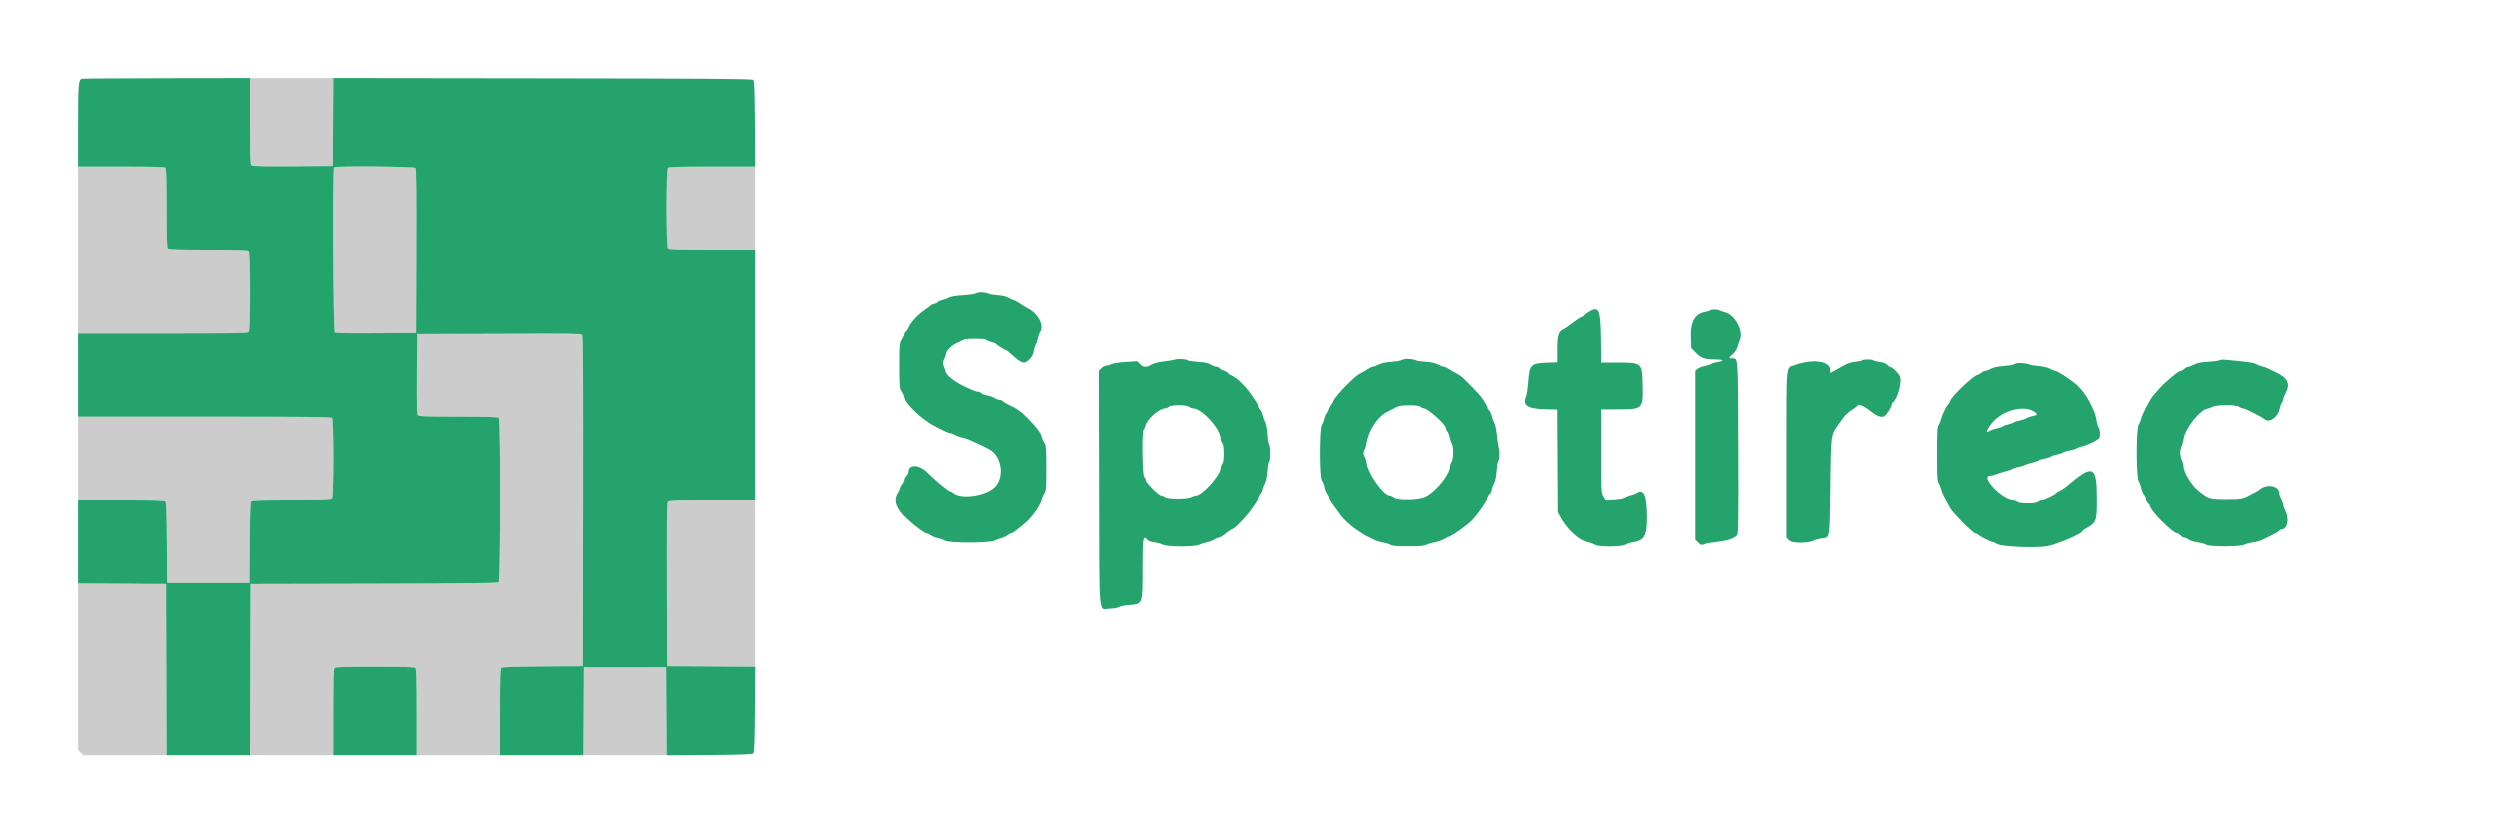 <?xml version="1.0" encoding="UTF-8"?>
<svg xmlns="http://www.w3.org/2000/svg" xmlns:xlink="http://www.w3.org/1999/xlink" id="svg" version="1.1" width="400" height="133.333" viewBox="0, 0, 400,133.333">
    <g id="svgg">
        <path id="path0" d="M40.000 19.396 C 40.000 25.025,40.042 26.327,40.228 26.482 C 40.391 26.617,42.269 26.658,46.853 26.627 L 53.250 26.583 53.293 19.542 L 53.337 12.500 46.668 12.500 L 40.000 12.500 40.000 19.396 M12.500 40.000 L 12.500 53.333 26.050 53.333 C 36.367 53.333,39.648 53.286,39.800 53.133 C 40.087 52.846,40.087 40.487,39.800 40.200 C 39.652 40.052,37.985 40.000,33.333 40.000 C 28.681 40.000,27.015 39.948,26.867 39.800 C 26.718 39.652,26.667 37.985,26.667 33.333 C 26.667 28.681,26.615 27.015,26.467 26.867 C 26.318 26.718,24.515 26.667,19.383 26.667 L 12.500 26.667 12.500 40.000 M53.444 26.778 C 53.203 27.019,53.318 52.946,53.561 53.148 C 53.724 53.284,55.603 53.325,60.186 53.294 L 66.583 53.250 66.626 40.185 C 66.657 30.671,66.618 27.058,66.481 26.893 C 66.280 26.652,53.682 26.540,53.444 26.778 M106.867 26.867 C 106.718 27.015,106.667 28.681,106.667 33.333 C 106.667 37.985,106.718 39.652,106.867 39.800 C 107.016 39.949,108.819 40.000,113.950 40.000 L 120.833 40.000 120.833 33.333 L 120.833 26.667 113.950 26.667 C 108.819 26.667,107.016 26.718,106.867 26.867 M66.778 53.444 C 66.563 53.659,66.649 66.249,66.867 66.467 C 67.015 66.615,68.681 66.667,73.333 66.667 C 77.985 66.667,79.652 66.718,79.800 66.867 C 80.111 67.178,80.087 92.887,79.775 93.146 C 79.613 93.280,74.064 93.344,59.817 93.374 L 40.083 93.417 40.041 107.125 L 39.998 120.833 46.666 120.833 L 53.333 120.833 53.333 113.950 C 53.333 108.819,53.384 107.016,53.533 106.867 C 53.820 106.580,66.180 106.580,66.467 106.867 C 66.616 107.016,66.667 108.819,66.667 113.950 L 66.667 120.833 73.333 120.833 L 80.000 120.833 80.000 113.937 C 80.000 108.382,80.043 107.005,80.223 106.856 C 80.376 106.729,82.461 106.657,86.848 106.627 L 93.250 106.583 93.292 80.184 C 93.323 60.812,93.284 53.725,93.147 53.559 C 92.946 53.318,67.017 53.205,66.778 53.444 M12.500 73.333 L 12.500 80.000 19.396 80.000 C 24.952 80.000,26.328 80.043,26.478 80.223 C 26.604 80.376,26.676 82.461,26.706 86.848 L 26.750 93.250 33.333 93.250 L 39.917 93.250 39.960 86.848 C 39.990 82.461,40.062 80.376,40.189 80.223 C 40.338 80.044,41.613 80.000,46.654 80.000 C 51.316 80.000,52.985 79.948,53.133 79.800 C 53.420 79.513,53.420 67.154,53.133 66.867 C 52.980 66.713,48.219 66.667,32.717 66.667 L 12.500 66.667 12.500 73.333 M106.853 80.227 C 106.716 80.392,106.676 84.005,106.707 93.518 L 106.750 106.583 113.792 106.627 L 120.833 106.670 120.833 93.335 L 120.833 80.000 113.937 80.000 C 108.326 80.000,107.006 80.042,106.853 80.227 M12.500 106.657 L 12.500 119.985 12.924 120.409 L 13.348 120.833 20.009 120.833 L 26.669 120.833 26.626 107.125 L 26.583 93.417 19.542 93.373 L 12.500 93.330 12.500 106.657 M93.446 106.776 C 93.384 106.838,93.333 110.026,93.333 113.861 L 93.333 120.833 100.002 120.833 L 106.670 120.833 106.627 113.792 L 106.583 106.750 100.071 106.706 C 96.490 106.682,93.509 106.714,93.446 106.776 " stroke="none" fill="#cccccc" fill-rule="evenodd" />
        <path id="path1" d="M13.116 12.617 C 12.557 12.761,12.500 13.459,12.500 20.094 L 12.500 26.667 19.383 26.667 C 24.515 26.667,26.318 26.718,26.467 26.867 C 26.615 27.015,26.667 28.681,26.667 33.333 C 26.667 37.985,26.718 39.652,26.867 39.800 C 27.015 39.948,28.681 40.000,33.333 40.000 C 37.985 40.000,39.652 40.052,39.800 40.200 C 40.087 40.487,40.087 52.846,39.800 53.133 C 39.648 53.286,36.367 53.333,26.050 53.333 L 12.500 53.333 12.500 60.000 L 12.500 66.667 32.717 66.667 C 48.219 66.667,52.980 66.713,53.133 66.867 C 53.420 67.154,53.420 79.513,53.133 79.800 C 52.985 79.948,51.316 80.000,46.654 80.000 C 41.613 80.000,40.338 80.044,40.189 80.223 C 40.062 80.376,39.990 82.461,39.960 86.848 L 39.917 93.250 33.333 93.250 L 26.750 93.250 26.706 86.848 C 26.676 82.461,26.604 80.376,26.478 80.223 C 26.328 80.043,24.952 80.000,19.396 80.000 L 12.500 80.000 12.500 86.665 L 12.500 93.330 19.542 93.373 L 26.583 93.417 26.626 107.125 L 26.669 120.833 33.333 120.833 L 39.998 120.833 40.041 107.125 L 40.083 93.417 59.817 93.374 C 74.064 93.344,79.613 93.280,79.775 93.146 C 80.087 92.887,80.111 67.178,79.800 66.867 C 79.652 66.718,77.982 66.667,73.320 66.667 C 68.214 66.667,67.006 66.624,66.852 66.439 C 66.716 66.276,66.675 64.397,66.706 59.814 L 66.750 53.417 79.854 53.374 C 90.748 53.339,92.989 53.370,93.146 53.558 C 93.285 53.726,93.323 60.743,93.292 80.184 L 93.250 106.583 86.848 106.627 C 82.461 106.657,80.376 106.729,80.223 106.856 C 80.043 107.005,80.000 108.382,80.000 113.937 L 80.000 120.833 86.665 120.833 L 93.330 120.833 93.373 113.792 L 93.417 106.750 100.000 106.750 L 106.583 106.750 106.627 113.797 L 106.670 120.844 113.494 120.797 C 118.818 120.760,120.365 120.702,120.533 120.533 C 120.702 120.365,120.760 118.818,120.797 113.494 L 120.844 106.670 113.797 106.627 L 106.750 106.583 106.707 93.518 C 106.676 84.005,106.716 80.392,106.853 80.227 C 107.006 80.042,108.326 80.000,113.937 80.000 L 120.833 80.000 120.833 60.000 L 120.833 40.000 113.950 40.000 C 108.819 40.000,107.016 39.949,106.867 39.800 C 106.580 39.513,106.580 27.154,106.867 26.867 C 107.016 26.718,108.820 26.667,113.955 26.667 L 120.844 26.667 120.797 19.842 C 120.760 14.514,120.702 12.969,120.533 12.800 C 120.357 12.624,114.027 12.575,86.827 12.540 L 53.337 12.498 53.293 19.540 L 53.250 26.583 46.853 26.627 C 42.269 26.658,40.391 26.617,40.228 26.482 C 40.042 26.327,40.000 25.025,40.000 19.396 L 40.000 12.500 26.708 12.519 C 19.398 12.530,13.281 12.574,13.116 12.617 M66.481 26.893 C 66.618 27.058,66.657 30.671,66.626 40.185 L 66.583 53.250 60.186 53.294 C 55.603 53.325,53.724 53.284,53.561 53.148 C 53.318 52.946,53.203 27.019,53.444 26.778 C 53.682 26.540,66.280 26.652,66.481 26.893 M156.583 46.778 C 156.400 46.818,156.100 46.916,155.917 46.996 C 155.733 47.075,154.848 47.182,153.949 47.233 C 152.975 47.288,152.133 47.426,151.866 47.575 C 151.619 47.712,151.098 47.904,150.708 48.002 C 150.319 48.099,150.000 48.246,150.000 48.327 C 150.000 48.407,149.776 48.523,149.502 48.583 C 149.228 48.643,148.962 48.760,148.911 48.842 C 148.860 48.925,148.409 49.264,147.909 49.596 C 146.875 50.282,145.727 51.505,145.404 52.263 C 145.284 52.546,145.069 52.873,144.926 52.992 C 144.783 53.111,144.667 53.321,144.667 53.459 C 144.667 53.597,144.498 53.982,144.292 54.314 C 143.933 54.890,143.917 55.074,143.917 58.500 C 143.917 61.926,143.933 62.110,144.292 62.686 C 144.498 63.018,144.667 63.379,144.667 63.490 C 144.667 64.498,147.572 67.253,149.758 68.319 C 150.212 68.540,150.856 68.859,151.189 69.027 C 151.523 69.196,151.899 69.333,152.025 69.333 C 152.152 69.333,152.516 69.472,152.836 69.641 C 153.155 69.810,153.679 69.998,154.000 70.058 C 154.321 70.118,154.808 70.269,155.083 70.393 C 155.358 70.517,155.958 70.787,156.417 70.993 C 156.875 71.199,157.400 71.448,157.583 71.546 C 157.767 71.645,158.079 71.811,158.277 71.914 C 160.370 73.012,160.796 76.637,159.007 78.131 C 157.389 79.482,153.625 79.935,152.497 78.914 C 152.347 78.778,152.141 78.667,152.039 78.667 C 151.763 78.667,149.554 76.846,148.422 75.686 C 147.109 74.341,145.333 74.226,145.333 75.486 C 145.333 75.649,145.183 75.955,145.000 76.167 C 144.817 76.378,144.667 76.679,144.667 76.836 C 144.667 76.993,144.517 77.312,144.333 77.545 C 144.150 77.779,144.000 78.070,143.999 78.193 C 143.998 78.316,143.849 78.642,143.667 78.917 C 142.694 80.385,143.762 82.167,147.088 84.625 C 147.615 85.015,148.151 85.333,148.280 85.333 C 148.408 85.333,148.717 85.476,148.965 85.651 C 149.213 85.826,149.709 86.019,150.066 86.080 C 150.423 86.141,150.907 86.317,151.142 86.470 C 151.775 86.885,158.318 86.887,159.123 86.472 C 159.420 86.319,159.908 86.140,160.207 86.075 C 160.505 86.010,160.929 85.816,161.147 85.645 C 161.366 85.474,161.642 85.333,161.762 85.333 C 162.069 85.333,164.333 83.504,164.871 82.821 C 165.119 82.507,165.419 82.136,165.539 81.997 C 165.909 81.566,166.667 80.203,166.667 79.968 C 166.667 79.845,166.835 79.446,167.042 79.081 C 167.398 78.450,167.417 78.238,167.417 74.917 C 167.417 71.595,167.398 71.383,167.042 70.752 C 166.835 70.387,166.667 69.992,166.667 69.874 C 166.667 69.463,165.745 68.241,164.472 66.965 C 163.254 65.745,162.837 65.452,161.227 64.688 C 160.847 64.508,160.487 64.280,160.425 64.180 C 160.364 64.081,160.158 64.000,159.968 64.000 C 159.778 64.000,159.389 63.858,159.103 63.684 C 158.817 63.511,158.269 63.317,157.885 63.255 C 157.500 63.192,157.097 63.034,156.989 62.904 C 156.881 62.773,156.641 62.667,156.456 62.667 C 156.156 62.667,155.819 62.536,154.333 61.844 C 152.773 61.117,151.424 60.064,151.288 59.468 C 151.240 59.256,151.105 58.849,150.988 58.562 C 150.808 58.119,150.818 57.953,151.055 57.454 C 151.208 57.131,151.333 56.770,151.333 56.652 C 151.333 56.156,152.128 55.324,152.998 54.909 C 153.503 54.668,154.047 54.402,154.206 54.318 C 154.594 54.115,157.620 54.124,157.747 54.329 C 157.802 54.418,158.163 54.576,158.549 54.679 C 158.934 54.783,159.287 54.917,159.333 54.976 C 159.488 55.177,160.767 56.000,160.926 56.001 C 161.012 56.001,161.349 56.245,161.674 56.542 C 163.512 58.225,163.869 58.332,164.740 57.458 C 165.108 57.089,165.316 56.688,165.394 56.197 C 165.456 55.801,165.610 55.313,165.735 55.113 C 165.860 54.913,166.015 54.454,166.078 54.092 C 166.142 53.730,166.301 53.282,166.430 53.096 C 167.139 52.085,166.067 50.061,164.426 49.310 C 164.237 49.224,163.709 48.894,163.252 48.577 C 162.795 48.260,162.316 48.000,162.188 48.000 C 162.061 48.000,161.707 47.846,161.402 47.658 C 161.038 47.433,160.430 47.282,159.632 47.218 C 158.964 47.165,158.342 47.066,158.250 46.999 C 158.018 46.829,156.984 46.692,156.583 46.778 M254.167 49.880 C 253.846 50.074,253.523 50.330,253.450 50.450 C 253.377 50.569,253.249 50.667,253.166 50.667 C 252.991 50.667,252.148 51.224,251.224 51.951 C 250.872 52.228,250.348 52.575,250.060 52.722 C 249.336 53.092,249.167 53.713,249.167 56.006 L 249.167 57.962 247.430 58.026 C 244.942 58.119,244.717 58.357,244.511 61.136 C 244.439 62.115,244.282 63.147,244.164 63.429 C 243.570 64.845,244.363 65.396,247.110 65.475 L 249.152 65.534 249.201 73.725 L 249.250 81.917 249.709 82.750 C 250.826 84.778,252.663 86.428,254.164 86.752 C 254.484 86.821,254.922 86.993,255.139 87.135 C 255.696 87.500,259.478 87.495,260.038 87.128 C 260.250 86.989,260.760 86.822,261.170 86.756 C 263.104 86.445,263.500 85.755,263.499 82.697 C 263.498 79.431,262.998 78.193,261.956 78.876 C 261.748 79.012,261.317 79.178,260.998 79.245 C 260.678 79.311,260.229 79.485,260.000 79.631 C 259.741 79.796,259.073 79.924,258.236 79.968 L 256.889 80.039 256.528 79.427 C 256.174 78.826,256.167 78.686,256.167 72.157 L 256.167 65.500 258.708 65.499 C 262.901 65.498,262.906 65.492,262.805 61.427 C 262.719 58.024,262.693 58.002,258.634 58.001 L 256.184 58.000 256.134 54.180 C 256.071 49.458,255.810 48.887,254.167 49.880 M273.597 49.645 C 273.548 49.724,273.205 49.838,272.835 49.897 C 271.180 50.162,270.428 51.504,270.529 54.015 L 270.595 55.662 271.256 56.351 C 272.150 57.282,272.734 57.500,274.338 57.500 C 275.763 57.500,276.004 57.723,274.791 57.918 C 274.402 57.981,273.932 58.128,273.746 58.245 C 273.561 58.362,273.092 58.511,272.705 58.577 C 272.318 58.642,271.832 58.833,271.625 59.000 L 271.250 59.304 271.250 72.805 L 271.250 86.306 271.654 86.737 C 272.086 87.197,272.334 87.257,272.794 87.014 C 272.953 86.929,273.758 86.788,274.583 86.699 C 276.356 86.509,277.596 86.096,277.932 85.583 C 278.140 85.266,278.168 83.273,278.129 71.549 C 278.079 56.682,278.124 57.333,277.146 57.333 C 276.533 57.333,276.543 57.265,277.248 56.646 C 277.609 56.329,277.900 55.873,278.016 55.443 C 278.119 55.062,278.279 54.588,278.372 54.390 C 279.008 53.031,277.650 50.417,276.083 49.986 C 275.717 49.885,275.286 49.734,275.127 49.651 C 274.759 49.459,273.715 49.454,273.597 49.645 M188.000 57.526 C 187.679 57.618,186.828 57.760,186.107 57.843 C 185.345 57.931,184.579 58.129,184.274 58.315 C 183.453 58.818,182.982 58.805,182.443 58.263 L 181.970 57.788 180.122 57.905 C 179.070 57.971,178.076 58.125,177.812 58.261 C 177.558 58.392,177.193 58.500,177.001 58.500 C 176.809 58.500,176.466 58.685,176.240 58.911 L 175.829 59.322 175.873 78.072 C 175.923 99.628,175.726 97.447,177.620 97.374 C 178.229 97.351,178.883 97.231,179.072 97.108 C 179.262 96.985,179.979 96.842,180.667 96.789 C 182.891 96.619,182.831 96.788,182.832 90.708 C 182.833 85.900,182.909 85.504,183.655 86.402 C 183.762 86.532,184.240 86.691,184.717 86.755 C 185.193 86.820,185.808 86.988,186.083 87.130 C 186.797 87.497,191.197 87.499,191.917 87.133 C 192.192 86.992,192.717 86.824,193.083 86.758 C 193.450 86.692,193.984 86.495,194.270 86.319 C 194.555 86.144,194.905 86.000,195.046 86.000 C 195.188 86.000,195.683 85.700,196.147 85.333 C 196.611 84.967,197.036 84.667,197.092 84.667 C 197.488 84.667,199.449 82.653,200.333 81.340 C 200.471 81.136,200.752 80.736,200.958 80.452 C 201.165 80.168,201.333 79.830,201.333 79.702 C 201.333 79.574,201.483 79.279,201.667 79.045 C 201.850 78.812,202.000 78.499,202.000 78.350 C 202.000 78.201,202.153 77.793,202.339 77.445 C 202.562 77.030,202.713 76.342,202.779 75.448 C 202.834 74.697,202.959 73.982,203.057 73.858 C 203.281 73.575,203.273 71.416,203.047 71.129 C 202.954 71.012,202.835 70.259,202.781 69.456 C 202.726 68.640,202.571 67.794,202.429 67.539 C 202.290 67.288,202.099 66.773,202.004 66.394 C 201.909 66.016,201.719 65.613,201.582 65.499 C 201.445 65.385,201.333 65.162,201.333 65.002 C 201.333 64.842,201.202 64.532,201.042 64.312 C 200.881 64.093,200.675 63.794,200.583 63.648 C 199.554 62.012,198.033 60.470,197.042 60.055 C 196.744 59.931,196.500 59.761,196.500 59.677 C 196.500 59.594,196.243 59.441,195.930 59.338 C 195.616 59.234,195.270 59.041,195.160 58.908 C 195.049 58.775,194.808 58.667,194.624 58.667 C 194.440 58.667,194.041 58.513,193.738 58.326 C 193.341 58.080,192.777 57.958,191.718 57.887 C 190.911 57.832,190.175 57.732,190.083 57.663 C 189.780 57.435,188.593 57.358,188.000 57.526 M224.750 57.441 C 224.567 57.483,224.267 57.582,224.083 57.662 C 223.900 57.742,223.171 57.849,222.462 57.901 C 221.643 57.961,220.947 58.117,220.548 58.331 C 220.204 58.516,219.806 58.667,219.665 58.667 C 219.523 58.667,219.231 58.790,219.015 58.942 C 218.799 59.093,218.276 59.399,217.853 59.622 C 217.430 59.844,216.933 60.171,216.750 60.347 C 216.567 60.523,216.079 60.986,215.667 61.376 C 214.714 62.276,213.333 63.901,213.333 64.120 C 213.333 64.213,213.194 64.467,213.023 64.686 C 212.852 64.904,212.656 65.271,212.587 65.500 C 212.517 65.729,212.365 66.029,212.249 66.167 C 212.132 66.304,211.981 66.678,211.913 66.998 C 211.845 67.317,211.668 67.764,211.520 67.990 C 211.109 68.617,211.116 76.483,211.528 76.941 C 211.680 77.111,211.856 77.550,211.918 77.917 C 211.980 78.283,212.174 78.787,212.349 79.035 C 212.524 79.283,212.667 79.595,212.667 79.728 C 212.667 79.861,212.948 80.333,213.293 80.777 C 213.637 81.220,214.139 81.909,214.410 82.308 C 214.880 83.001,216.038 84.069,217.067 84.759 C 217.332 84.938,217.745 85.214,217.983 85.373 C 218.222 85.533,218.604 85.745,218.833 85.845 C 219.063 85.946,219.524 86.169,219.858 86.342 C 220.193 86.516,220.793 86.707,221.192 86.769 C 221.590 86.830,222.142 86.994,222.417 87.133 C 222.796 87.326,223.499 87.387,225.333 87.387 C 227.167 87.387,227.871 87.326,228.250 87.133 C 228.525 86.994,229.076 86.830,229.475 86.769 C 229.874 86.707,230.474 86.516,230.808 86.342 C 231.143 86.169,231.604 85.946,231.833 85.845 C 232.805 85.420,234.831 83.946,235.671 83.052 C 236.566 82.100,238.000 79.998,238.000 79.639 C 238.000 79.499,238.150 79.249,238.333 79.083 C 238.517 78.917,238.667 78.623,238.667 78.430 C 238.667 78.237,238.819 77.793,239.006 77.445 C 239.229 77.030,239.380 76.342,239.445 75.448 C 239.501 74.697,239.600 74.008,239.667 73.917 C 239.905 73.588,239.984 72.405,239.811 71.750 C 239.714 71.383,239.571 70.428,239.494 69.627 C 239.418 68.826,239.240 67.964,239.099 67.711 C 238.958 67.457,238.765 66.940,238.670 66.561 C 238.575 66.182,238.386 65.779,238.249 65.666 C 238.112 65.552,238.000 65.359,238.000 65.237 C 238.000 65.026,237.508 64.209,236.873 63.365 C 236.576 62.970,234.513 60.846,233.917 60.320 C 233.733 60.159,233.237 59.844,232.814 59.622 C 232.391 59.399,231.868 59.093,231.652 58.942 C 231.436 58.790,231.143 58.667,231.002 58.667 C 230.861 58.667,230.450 58.509,230.090 58.315 C 229.644 58.076,229.004 57.936,228.092 57.877 C 227.354 57.829,226.675 57.733,226.583 57.664 C 226.357 57.492,225.161 57.347,224.750 57.441 M297.931 57.643 C 297.883 57.722,297.409 57.826,296.878 57.874 C 296.229 57.932,295.614 58.130,294.999 58.477 C 294.495 58.761,293.802 59.146,293.458 59.333 L 292.833 59.673 292.833 59.162 C 292.833 57.743,290.013 57.366,287.167 58.406 C 285.715 58.937,285.833 57.667,285.833 72.693 L 285.833 86.015 286.266 86.448 C 286.751 86.933,289.338 86.925,290.309 86.435 C 290.551 86.313,291.079 86.171,291.481 86.119 C 292.816 85.948,292.739 86.412,292.841 77.953 C 292.942 69.628,292.947 69.588,294.071 68.048 C 294.353 67.663,294.771 67.081,295.000 66.756 C 295.229 66.432,295.792 65.924,296.250 65.628 C 296.708 65.332,297.108 65.032,297.139 64.961 C 297.306 64.577,298.168 64.903,299.231 65.751 C 300.351 66.645,301.098 66.895,301.584 66.539 C 301.896 66.311,302.667 65.067,302.667 64.793 C 302.667 64.642,302.736 64.477,302.822 64.424 C 303.546 63.976,304.332 61.256,304.015 60.295 C 303.840 59.764,302.730 58.667,302.369 58.667 C 302.286 58.667,302.087 58.521,301.926 58.343 C 301.740 58.138,301.302 57.978,300.731 57.907 C 300.235 57.845,299.788 57.728,299.738 57.647 C 299.621 57.458,298.048 57.454,297.931 57.643 M355.107 57.628 C 355.054 57.714,354.273 57.825,353.371 57.875 C 352.150 57.942,351.563 58.055,351.076 58.316 C 350.716 58.509,350.301 58.667,350.153 58.667 C 350.005 58.667,349.711 58.817,349.500 59.000 C 349.289 59.183,349.020 59.333,348.902 59.333 C 348.563 59.333,346.323 61.191,345.500 62.155 C 345.087 62.638,344.620 63.175,344.460 63.348 C 344.027 63.819,342.725 66.356,342.581 67.008 C 342.513 67.322,342.335 67.764,342.186 67.990 C 341.776 68.617,341.784 76.396,342.196 77.025 C 342.350 77.259,342.530 77.743,342.595 78.101 C 342.661 78.458,342.854 78.929,343.024 79.147 C 343.194 79.366,343.333 79.686,343.333 79.857 C 343.333 80.029,343.483 80.298,343.667 80.455 C 343.850 80.612,344.000 80.830,344.000 80.939 C 344.000 81.648,347.695 85.333,348.406 85.333 C 348.521 85.333,348.751 85.483,348.917 85.667 C 349.083 85.850,349.338 86.000,349.484 86.001 C 349.630 86.002,349.972 86.148,350.242 86.327 C 350.513 86.505,351.150 86.703,351.659 86.766 C 352.167 86.830,352.751 86.991,352.956 87.125 C 353.496 87.478,358.396 87.480,359.093 87.127 C 359.363 86.990,359.988 86.827,360.483 86.764 C 360.977 86.700,361.652 86.509,361.983 86.339 C 362.313 86.168,363.012 85.828,363.535 85.581 C 364.058 85.335,364.574 85.029,364.680 84.900 C 364.787 84.772,364.977 84.667,365.104 84.667 C 365.615 84.667,366.000 84.022,366.000 83.166 C 366.000 82.651,365.873 82.095,365.667 81.710 C 365.483 81.368,365.333 80.956,365.333 80.794 C 365.333 80.631,365.183 80.219,365.000 79.877 C 364.817 79.535,364.667 79.097,364.667 78.903 C 364.667 77.758,362.717 77.394,361.583 78.328 C 361.400 78.480,361.063 78.692,360.833 78.800 C 360.604 78.909,360.304 79.062,360.167 79.141 C 358.907 79.864,358.635 79.917,356.180 79.914 C 353.496 79.910,353.373 79.872,351.698 78.535 C 350.619 77.673,349.350 75.548,349.338 74.583 C 349.334 74.308,349.219 73.869,349.082 73.606 C 348.772 73.010,348.761 71.959,349.060 71.367 C 349.185 71.119,349.328 70.599,349.377 70.211 C 349.576 68.654,351.905 65.664,353.110 65.417 C 353.370 65.364,353.796 65.211,354.055 65.077 C 354.713 64.737,357.787 64.746,358.240 65.089 C 358.418 65.223,358.689 65.333,358.843 65.333 C 359.171 65.333,361.923 66.712,362.330 67.080 C 363.065 67.745,364.487 66.759,364.740 65.409 C 364.807 65.056,364.967 64.615,365.097 64.430 C 365.227 64.244,365.333 63.977,365.333 63.835 C 365.333 63.694,365.483 63.299,365.667 62.956 C 366.515 61.373,366.061 60.430,364.000 59.495 C 363.771 59.391,363.321 59.171,363.000 59.007 C 362.679 58.843,362.155 58.652,361.836 58.582 C 361.516 58.513,361.095 58.352,360.900 58.224 C 360.586 58.018,359.806 57.909,356.143 57.562 C 355.626 57.512,355.160 57.542,355.107 57.628 M322.750 58.105 C 322.567 58.148,322.267 58.249,322.083 58.329 C 321.900 58.409,321.171 58.516,320.462 58.568 C 319.643 58.628,318.947 58.784,318.548 58.998 C 318.204 59.182,317.799 59.333,317.650 59.333 C 317.501 59.333,317.188 59.483,316.955 59.667 C 316.721 59.850,316.456 60.000,316.364 60.000 C 315.832 60.000,312.283 63.370,312.063 64.083 C 312.007 64.267,311.859 64.533,311.735 64.674 C 311.357 65.107,310.713 66.412,310.581 67.012 C 310.512 67.323,310.335 67.764,310.186 67.990 C 309.956 68.343,309.917 69.017,309.917 72.667 C 309.917 76.316,309.956 76.991,310.186 77.343 C 310.335 77.570,310.513 78.013,310.582 78.328 C 310.652 78.644,310.922 79.280,311.184 79.743 C 311.446 80.205,311.822 80.883,312.019 81.250 C 312.433 82.019,315.726 85.333,316.076 85.333 C 316.204 85.333,316.409 85.428,316.530 85.544 C 316.818 85.820,318.475 86.667,318.726 86.667 C 318.834 86.667,319.220 86.832,319.586 87.035 C 320.358 87.462,325.975 87.691,327.583 87.361 C 329.240 87.020,333.167 85.341,333.167 84.973 C 333.167 84.906,333.340 84.754,333.552 84.634 C 335.474 83.551,335.501 83.479,335.490 79.583 C 335.475 74.530,334.849 74.277,330.839 77.705 C 330.403 78.078,329.489 78.667,329.346 78.667 C 329.270 78.667,329.116 78.777,329.003 78.913 C 328.740 79.230,327.115 80.000,326.709 80.000 C 326.537 80.000,326.251 80.110,326.074 80.245 C 325.852 80.413,325.331 80.489,324.417 80.489 C 323.502 80.489,322.982 80.413,322.760 80.245 C 322.582 80.110,322.267 80.000,322.060 80.000 C 320.383 80.000,316.748 76.193,318.393 76.159 C 318.589 76.155,319.050 76.037,319.417 75.896 C 319.783 75.755,320.481 75.539,320.967 75.416 C 321.454 75.293,321.941 75.118,322.051 75.028 C 322.160 74.937,322.550 74.809,322.917 74.743 C 323.283 74.676,323.771 74.530,324.000 74.417 C 324.229 74.304,324.811 74.119,325.292 74.006 C 325.774 73.892,326.205 73.739,326.251 73.664 C 326.297 73.590,326.653 73.478,327.043 73.415 C 327.432 73.353,327.908 73.201,328.101 73.079 C 328.293 72.957,328.743 72.806,329.101 72.743 C 329.458 72.681,329.902 72.535,330.087 72.419 C 330.272 72.303,330.760 72.155,331.170 72.088 C 331.581 72.022,332.068 71.873,332.252 71.756 C 332.437 71.639,332.850 71.491,333.169 71.427 C 334.004 71.260,335.782 70.375,335.900 70.068 C 336.074 69.614,336.009 68.754,335.775 68.412 C 335.651 68.231,335.501 67.717,335.441 67.268 C 335.382 66.820,335.192 66.145,335.019 65.768 C 334.846 65.392,334.618 64.896,334.512 64.667 C 333.972 63.495,332.930 62.101,332.063 61.391 C 331.063 60.572,329.143 59.336,328.868 59.334 C 328.750 59.334,328.350 59.178,327.979 58.989 C 327.578 58.785,326.819 58.606,326.110 58.550 C 325.454 58.498,324.842 58.397,324.750 58.326 C 324.529 58.156,323.171 58.006,322.750 58.105 M190.240 65.089 C 190.418 65.223,190.695 65.333,190.856 65.333 C 192.299 65.333,195.333 68.637,195.333 70.208 C 195.333 70.425,195.443 70.749,195.578 70.926 C 195.746 71.148,195.823 71.669,195.823 72.583 C 195.823 73.498,195.746 74.018,195.578 74.240 C 195.443 74.418,195.333 74.719,195.333 74.909 C 195.333 76.063,192.392 79.330,191.350 79.334 C 191.203 79.335,190.869 79.447,190.606 79.584 C 189.945 79.929,186.885 79.924,186.426 79.578 C 186.249 79.443,185.971 79.333,185.811 79.333 C 185.424 79.333,183.333 77.233,183.333 76.844 C 183.333 76.677,183.221 76.447,183.083 76.333 C 182.786 76.087,182.704 68.933,182.995 68.753 C 183.085 68.698,183.234 68.369,183.327 68.022 C 183.602 67.003,185.561 65.333,186.481 65.333 C 186.668 65.333,186.917 65.224,187.035 65.090 C 187.336 64.748,189.789 64.748,190.240 65.089 M227.240 65.089 C 227.418 65.223,227.658 65.333,227.773 65.333 C 228.430 65.333,231.333 67.927,231.333 68.514 C 231.333 68.677,231.440 68.917,231.571 69.047 C 231.702 69.178,231.861 69.577,231.923 69.934 C 231.986 70.291,232.141 70.749,232.269 70.952 C 232.584 71.456,232.568 73.479,232.245 73.907 C 232.110 74.085,232.000 74.408,232.000 74.626 C 232.000 75.906,229.780 78.672,228.082 79.507 C 226.992 80.043,223.703 80.120,223.005 79.625 C 222.778 79.465,222.478 79.333,222.338 79.331 C 221.377 79.325,218.944 75.951,218.665 74.240 C 218.579 73.709,218.431 73.198,218.337 73.104 C 218.243 73.010,218.167 72.738,218.167 72.500 C 218.167 72.262,218.243 71.990,218.337 71.896 C 218.431 71.802,218.579 71.291,218.665 70.760 C 218.983 68.807,220.440 66.638,221.917 65.917 C 222.192 65.783,222.529 65.609,222.667 65.530 C 223.711 64.933,223.992 64.863,225.417 64.854 C 226.490 64.847,227.009 64.914,227.240 65.089 M325.440 65.848 C 326.107 66.260,326.055 66.422,325.210 66.577 C 324.865 66.640,324.426 66.793,324.233 66.917 C 324.040 67.041,323.590 67.194,323.233 67.257 C 322.876 67.319,322.432 67.465,322.248 67.580 C 322.063 67.695,321.650 67.844,321.331 67.911 C 321.011 67.978,320.592 68.132,320.399 68.254 C 320.207 68.376,319.757 68.527,319.399 68.590 C 319.042 68.653,318.575 68.814,318.361 68.949 C 317.741 69.338,317.747 69.081,318.378 68.132 C 319.895 65.848,323.535 64.670,325.440 65.848 M53.533 106.867 C 53.384 107.016,53.333 108.819,53.333 113.950 L 53.333 120.833 60.000 120.833 L 66.667 120.833 66.667 113.950 C 66.667 108.819,66.616 107.016,66.467 106.867 C 66.318 106.718,64.652 106.667,60.000 106.667 C 55.348 106.667,53.682 106.718,53.533 106.867 " stroke="none" fill="#24a46c" fill-rule="evenodd" />
    </g>
</svg>
